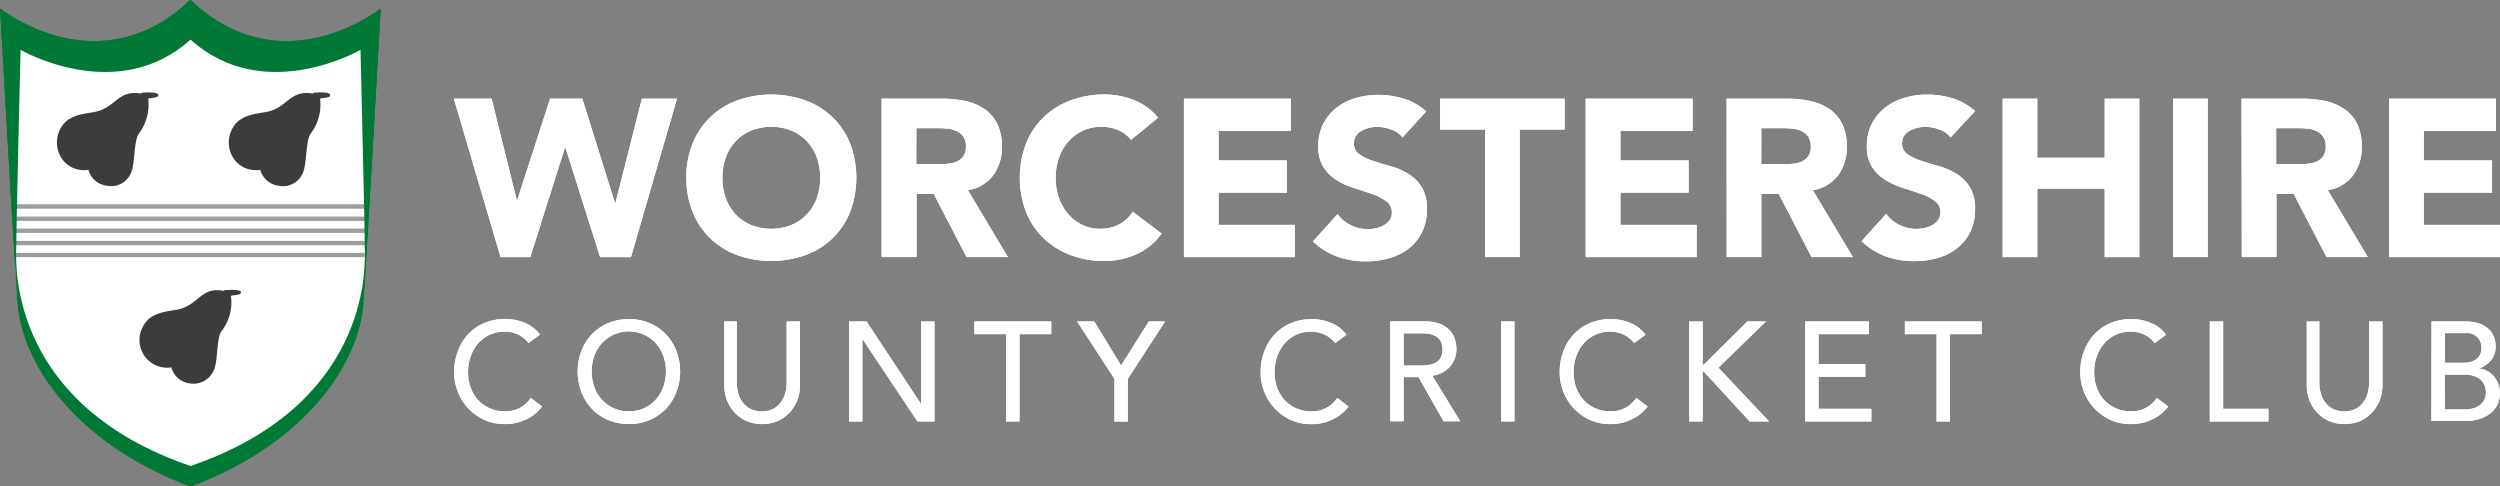<svg id="Layer_1" data-name="Layer 1" xmlns="http://www.w3.org/2000/svg" viewBox="0 0 423.44 82.37"><rect x="0" y="0" width="423.44" height="82.37" fill="#808080" stroke="none"/><defs><style>.cls-1{fill:#fff;}.cls-2{fill:#3c3c3b;}.cls-3{fill:#9d9d9c;}.cls-4{fill:#007936;}</style></defs><title>WCCC2017-Standard</title><path class="cls-1" d="M139.22,168.24s-17.42,10.1-30.3-2.23v-.09l-.05,0,0,0V166c-12.88,12.33-30.3,2.23-30.3,2.23l.71,38.48S78,233.59,108.82,243.15v0l0,0,.05,0v0c30.8-9.56,29.59-36.43,29.59-36.43Z" transform="translate(-76.67 -162.73)"/><path class="cls-2" d="M100.67,178.44s3.33-.33,2.75.59c-.26.33-1.64.26-1.64.46a8.17,8.17,0,0,1-1.63,5.92c-.85,1.26-.59,5.4-1.37,6.78a3.63,3.63,0,0,1-4,2,3.68,3.68,0,0,1-3.14-2.7,4.55,4.55,0,0,1-4.32-1.65,4.89,4.89,0,0,1-.33-5.46c1.11-2,3.33-2.3,5.43-2.64,3.86-.59,4.12-3.88,8.11-3.16" transform="translate(-76.67 -162.73)"/><path class="cls-2" d="M129.78,178.44s3.33-.33,2.75.59c-.26.33-1.64.26-1.64.46a8.17,8.17,0,0,1-1.63,5.92c-.85,1.26-.59,5.4-1.37,6.78a3.63,3.63,0,0,1-4,2,3.68,3.68,0,0,1-3.14-2.7,4.55,4.55,0,0,1-4.32-1.65,4.89,4.89,0,0,1-.33-5.46c1.11-2,3.33-2.3,5.43-2.64,3.86-.59,4.12-3.88,8.11-3.16" transform="translate(-76.67 -162.73)"/><path class="cls-2" d="M114.67,211.89s3.34-.33,2.75.53c-.26.39-1.63.26-1.63.46a8,8,0,0,1-1.64,6c-.85,1.19-.52,5.4-1.37,6.78a3.74,3.74,0,0,1-4,2,3.65,3.65,0,0,1-3.08-2.7,4.7,4.7,0,0,1-4.71-7.11c1.11-2,3.33-2.3,5.43-2.63,3.86-.59,4.19-4,8.11-3.23" transform="translate(-76.67 -162.73)"/><rect class="cls-3" x="2.6" y="42.83" width="59.16" height="0.73"/><rect class="cls-3" x="2.67" y="40.8" width="59.17" height="0.74"/><rect class="cls-3" x="2.67" y="38.71" width="59.17" height="0.74"/><rect class="cls-3" x="2.6" y="36.68" width="59.24" height="0.74"/><rect class="cls-3" x="2.54" y="34.6" width="59.24" height="0.74"/><path class="cls-4" d="M108.89,162.73c-15.6,14.79-32.22,1.42-32.22,1.42s2.39,42.39,3,50c.72,9.69,9.17,23.4,29.27,31,20.1-7.57,28.55-21.28,29.27-31,.56-7.59,2.95-50,2.95-50s-16.62,13.37-32.22-1.42m0,78.93c-30-10.26-29.54-33.08-29.54-36.1s.75-34.39.75-34.39,16.3,9.5,28.79-1.73c12.49,11.23,28.79,1.73,28.79,1.73s.75,31.36.75,34.39.42,25.84-29.54,36.1" transform="translate(-76.67 -162.73)"/><polygon class="cls-1" points="76.87 16.71 83.27 16.71 87.53 33.92 87.6 33.92 93.17 16.71 98.63 16.71 104.16 34.38 104.24 34.38 108.72 16.71 114.67 16.71 106.87 43.55 101.64 43.55 95.77 24.98 95.69 24.98 89.82 43.55 84.78 43.55 76.87 16.71"/><path class="cls-1" d="M192.91,192.85A15.23,15.23,0,0,1,194,187a12.78,12.78,0,0,1,3-4.45,13.12,13.12,0,0,1,4.56-2.82,17.31,17.31,0,0,1,11.52,0,13.16,13.16,0,0,1,4.56,2.82,12.8,12.8,0,0,1,3,4.45,16.39,16.39,0,0,1,0,11.68,12.85,12.85,0,0,1-3,4.45,13.16,13.16,0,0,1-4.56,2.82,17.31,17.31,0,0,1-11.52,0,13.12,13.12,0,0,1-4.56-2.82,12.82,12.82,0,0,1-3-4.45,15.23,15.23,0,0,1-1.07-5.84m6.1,0a9.86,9.86,0,0,0,.58,3.47,7.94,7.94,0,0,0,1.67,2.73,7.69,7.69,0,0,0,2.62,1.8,9.3,9.3,0,0,0,6.81,0,7.62,7.62,0,0,0,2.62-1.8,7.94,7.94,0,0,0,1.68-2.73,10.52,10.52,0,0,0,0-6.91,7.9,7.9,0,0,0-1.68-2.75,7.62,7.62,0,0,0-2.62-1.8,9.3,9.3,0,0,0-6.81,0,7.69,7.69,0,0,0-2.62,1.8,7.89,7.89,0,0,0-1.67,2.75,9.91,9.91,0,0,0-.58,3.45" transform="translate(-76.67 -162.73)"/><path class="cls-1" d="M226,179.44h10.32a18.09,18.09,0,0,1,3.86.4,9.1,9.1,0,0,1,3.2,1.33,6.57,6.57,0,0,1,2.18,2.5,8.5,8.5,0,0,1,.81,3.92,7.9,7.9,0,0,1-1.47,4.83,6.59,6.59,0,0,1-4.29,2.52l6.77,11.33h-7l-5.57-10.72h-2.9v10.72H226Zm5.87,11.1h3.46c.53,0,1.09,0,1.68-.06a5.19,5.19,0,0,0,1.6-.34,2.77,2.77,0,0,0,1.19-.89,2.73,2.73,0,0,0,.47-1.7,2.85,2.85,0,0,0-.41-1.63,2.81,2.81,0,0,0-1.05-.93,4.75,4.75,0,0,0-1.47-.44,12.41,12.41,0,0,0-1.62-.11h-3.84Z" transform="translate(-76.67 -162.73)"/><path class="cls-1" d="M268.24,186.41a5.77,5.77,0,0,0-2.13-1.63,7,7,0,0,0-2.92-.57,7.28,7.28,0,0,0-3.07.64,7.38,7.38,0,0,0-2.45,1.8,8.41,8.41,0,0,0-1.62,2.75,10.52,10.52,0,0,0,0,6.91,8.57,8.57,0,0,0,1.6,2.73,7.18,7.18,0,0,0,2.39,1.8,6.87,6.87,0,0,0,3,.64,6.6,6.6,0,0,0,3.2-.76,6.4,6.4,0,0,0,2.29-2.12l4.89,3.68a10.22,10.22,0,0,1-4.29,3.52,13.22,13.22,0,0,1-5.35,1.14,16.32,16.32,0,0,1-5.76-1,13.12,13.12,0,0,1-4.55-2.82,12.79,12.79,0,0,1-3-4.45,16.38,16.38,0,0,1,0-11.67,12.79,12.79,0,0,1,3-4.45,13.16,13.16,0,0,1,4.55-2.82,16.32,16.32,0,0,1,5.76-1,14,14,0,0,1,2.35.21,12.81,12.81,0,0,1,2.41.66,11,11,0,0,1,2.28,1.21,9.17,9.17,0,0,1,2,1.86Z" transform="translate(-76.67 -162.73)"/><polygon class="cls-1" points="200.53 16.71 218.63 16.71 218.63 22.17 206.4 22.17 206.4 27.17 217.96 27.17 217.96 32.63 206.4 32.63 206.4 38.09 219.31 38.09 219.31 43.55 200.53 43.55 200.53 16.71"/><path class="cls-1" d="M314.23,186a4.16,4.16,0,0,0-1.94-1.34,7,7,0,0,0-2.32-.44,6,6,0,0,0-1.31.15,5,5,0,0,0-1.28.47,2.83,2.83,0,0,0-1,.85A2.18,2.18,0,0,0,306,187a2.14,2.14,0,0,0,.9,1.86,8.52,8.52,0,0,0,2.28,1.1c.92.3,1.9.61,3,.91a12.2,12.2,0,0,1,3,1.29,7,7,0,0,1,2.28,2.24,6.83,6.83,0,0,1,.9,3.75,8.68,8.68,0,0,1-.83,3.9,8,8,0,0,1-2.24,2.77,9.48,9.48,0,0,1-3.27,1.63A14.31,14.31,0,0,1,308,207a14.16,14.16,0,0,1-4.82-.8,12,12,0,0,1-4.14-2.58l4.18-4.62a6.15,6.15,0,0,0,2.28,1.88,6.48,6.48,0,0,0,2.84.66,6.36,6.36,0,0,0,1.45-.17,4.77,4.77,0,0,0,1.32-.51,2.88,2.88,0,0,0,.94-.87,2.19,2.19,0,0,0,.36-1.25,2.27,2.27,0,0,0-.92-1.91,8.38,8.38,0,0,0-2.31-1.19c-.93-.33-1.93-.66-3-1a13.45,13.45,0,0,1-3-1.33,7.24,7.24,0,0,1-2.31-2.2,6.33,6.33,0,0,1-.92-3.6,8.12,8.12,0,0,1,.84-3.79A8.29,8.29,0,0,1,303,181a9.87,9.87,0,0,1,3.26-1.65,13.29,13.29,0,0,1,3.8-.55,14.86,14.86,0,0,1,4.37.64,10.14,10.14,0,0,1,3.8,2.16Z" transform="translate(-76.67 -162.73)"/><polygon class="cls-1" points="251.53 21.94 243.93 21.94 243.93 16.71 265.01 16.71 265.01 21.94 257.4 21.94 257.4 43.54 251.53 43.54 251.53 21.94"/><polygon class="cls-1" points="268.58 16.71 286.69 16.71 286.69 22.17 274.46 22.17 274.46 27.17 286.01 27.17 286.01 32.63 274.46 32.63 274.46 38.09 287.37 38.09 287.37 43.55 268.58 43.55 268.58 16.71"/><path class="cls-1" d="M369.11,179.44h10.32a18.1,18.1,0,0,1,3.86.4,9.1,9.1,0,0,1,3.2,1.33,6.59,6.59,0,0,1,2.18,2.5,8.5,8.5,0,0,1,.81,3.92,7.91,7.91,0,0,1-1.47,4.83,6.59,6.59,0,0,1-4.29,2.52l6.78,11.33h-7l-5.57-10.72H375v10.72h-5.87Zm5.87,11.1h3.46c.53,0,1.09,0,1.68-.06a5.19,5.19,0,0,0,1.6-.34,2.77,2.77,0,0,0,1.18-.89,2.72,2.72,0,0,0,.47-1.7,2.85,2.85,0,0,0-.41-1.63,2.81,2.81,0,0,0-1.05-.93,4.76,4.76,0,0,0-1.47-.44,12.29,12.29,0,0,0-1.62-.11H375Z" transform="translate(-76.67 -162.73)"/><path class="cls-1" d="M407.06,186a4.17,4.17,0,0,0-1.94-1.34,6.94,6.94,0,0,0-2.32-.44,6,6,0,0,0-1.31.15,5.09,5.09,0,0,0-1.28.47,2.84,2.84,0,0,0-1,.85,2.18,2.18,0,0,0-.37,1.29,2.14,2.14,0,0,0,.9,1.86,8.5,8.5,0,0,0,2.28,1.1c.92.3,1.9.61,3,.91a12.12,12.12,0,0,1,3,1.29,7.05,7.05,0,0,1,2.28,2.24,6.87,6.87,0,0,1,.9,3.75,8.68,8.68,0,0,1-.83,3.9,8,8,0,0,1-2.24,2.77,9.5,9.5,0,0,1-3.27,1.63,14.32,14.32,0,0,1-3.94.53,14.16,14.16,0,0,1-4.82-.8,12,12,0,0,1-4.14-2.58l4.18-4.62a6.11,6.11,0,0,0,2.28,1.88,6.46,6.46,0,0,0,2.84.66,6.36,6.36,0,0,0,1.45-.17,4.72,4.72,0,0,0,1.32-.51,2.87,2.87,0,0,0,.94-.87,2.19,2.19,0,0,0,.36-1.25,2.28,2.28,0,0,0-.92-1.91,8.38,8.38,0,0,0-2.31-1.19c-.93-.33-1.93-.66-3-1a13.43,13.43,0,0,1-3-1.33,7.24,7.24,0,0,1-2.31-2.2,6.33,6.33,0,0,1-.92-3.6,8.12,8.12,0,0,1,.85-3.79,8.26,8.26,0,0,1,2.26-2.73,9.85,9.85,0,0,1,3.26-1.65,13.27,13.27,0,0,1,3.8-.55,14.86,14.86,0,0,1,4.37.64,10.11,10.11,0,0,1,3.8,2.16Z" transform="translate(-76.67 -162.73)"/><polygon class="cls-1" points="339.2 16.71 345.07 16.71 345.07 26.72 356.48 26.72 356.48 16.71 362.35 16.71 362.35 43.55 356.48 43.55 356.48 31.95 345.07 31.95 345.07 43.55 339.2 43.55 339.2 16.71"/><rect class="cls-1" x="368.07" y="16.71" width="5.87" height="26.83"/><path class="cls-1" d="M456.33,179.44h10.32a18.1,18.1,0,0,1,3.86.4,9.1,9.1,0,0,1,3.2,1.33,6.59,6.59,0,0,1,2.18,2.5,8.5,8.5,0,0,1,.81,3.92,7.91,7.91,0,0,1-1.47,4.83,6.59,6.59,0,0,1-4.29,2.52l6.78,11.33h-7l-5.57-10.72h-2.9v10.72h-5.87Zm5.87,11.1h3.46c.53,0,1.09,0,1.68-.06a5.19,5.19,0,0,0,1.6-.34,2.77,2.77,0,0,0,1.18-.89,2.72,2.72,0,0,0,.47-1.7,2.85,2.85,0,0,0-.41-1.63,2.81,2.81,0,0,0-1.05-.93,4.76,4.76,0,0,0-1.47-.44,12.29,12.29,0,0,0-1.62-.11H462.2Z" transform="translate(-76.67 -162.73)"/><polygon class="cls-1" points="404.66 16.71 404.66 43.55 423.44 43.55 423.44 38.09 410.53 38.09 410.53 32.63 422.09 32.63 422.09 27.17 410.53 27.17 410.53 22.17 422.76 22.17 422.76 16.71 404.66 16.71"/><path class="cls-1" d="M166.2,220.84a4.69,4.69,0,0,0-1.79-1.44,5.25,5.25,0,0,0-2.24-.5,5.84,5.84,0,0,0-4.51,2,6.73,6.73,0,0,0-1.26,2.19,7.89,7.89,0,0,0-.45,2.69,7.53,7.53,0,0,0,.42,2.54,6.39,6.39,0,0,0,1.23,2.11,5.74,5.74,0,0,0,2,1.44,6.22,6.22,0,0,0,2.62.53,5.11,5.11,0,0,0,2.52-.6,5.44,5.44,0,0,0,1.84-1.68l1.91,1.46a7.48,7.48,0,0,1-.66.75,6.59,6.59,0,0,1-1.25,1,8.93,8.93,0,0,1-1.88.86,7.93,7.93,0,0,1-2.53.37,8.14,8.14,0,0,1-3.57-.76,8.61,8.61,0,0,1-2.71-2,8.78,8.78,0,0,1-1.71-2.81,8.91,8.91,0,0,1-.59-3.17,10,10,0,0,1,.64-3.63A8.54,8.54,0,0,1,156,219.3a7.92,7.92,0,0,1,2.75-1.88,9.11,9.11,0,0,1,3.54-.67,8.58,8.58,0,0,1,3.24.65,6.07,6.07,0,0,1,2.6,2Z" transform="translate(-76.67 -162.73)"/><path class="cls-1" d="M183.2,234.55a8.84,8.84,0,0,1-3.51-.68,8.16,8.16,0,0,1-2.75-1.88,8.69,8.69,0,0,1-1.79-2.83,9.9,9.9,0,0,1,0-7,8.72,8.72,0,0,1,1.79-2.83,8.16,8.16,0,0,1,2.75-1.88,9.35,9.35,0,0,1,7,0,8.16,8.16,0,0,1,2.75,1.88,8.68,8.68,0,0,1,1.79,2.83,9.9,9.9,0,0,1,0,7,8.65,8.65,0,0,1-1.79,2.83,8.16,8.16,0,0,1-2.75,1.88,8.85,8.85,0,0,1-3.51.68m0-2.15a6,6,0,0,0,4.57-2,6.39,6.39,0,0,0,1.27-2.14,7.9,7.9,0,0,0,0-5.24,6.39,6.39,0,0,0-1.27-2.14,6.19,6.19,0,0,0-9.15,0,6.39,6.39,0,0,0-1.27,2.14,7.9,7.9,0,0,0,0,5.24,6.39,6.39,0,0,0,1.27,2.14,6,6,0,0,0,4.57,2" transform="translate(-76.67 -162.73)"/><path class="cls-1" d="M201.47,217.18v10.39a6.76,6.76,0,0,0,.21,1.64,4.86,4.86,0,0,0,.71,1.57,3.85,3.85,0,0,0,1.3,1.17,4.53,4.53,0,0,0,4,0,3.87,3.87,0,0,0,1.3-1.17,4.82,4.82,0,0,0,.71-1.57,6.76,6.76,0,0,0,.21-1.64V217.18h2.26v10.75a7,7,0,0,1-.5,2.69,6.38,6.38,0,0,1-1.37,2.09,6.09,6.09,0,0,1-2,1.37,7,7,0,0,1-5.09,0,6,6,0,0,1-2-1.37,6.35,6.35,0,0,1-1.37-2.09,7.07,7.07,0,0,1-.49-2.69V217.18Z" transform="translate(-76.67 -162.73)"/><polygon class="cls-1" points="143.8 54.45 146.77 54.45 155.97 68.38 156.01 68.38 156.01 54.45 158.28 54.45 158.28 71.39 155.4 71.39 146.11 57.47 146.06 57.47 146.06 71.39 143.8 71.39 143.8 54.45"/><polygon class="cls-1" points="170.42 56.6 165.04 56.6 165.04 54.45 178.06 54.45 178.06 56.6 172.68 56.6 172.68 71.39 170.42 71.39 170.42 56.6"/><polygon class="cls-1" points="188.76 64.17 182.44 54.45 185.34 54.45 189.89 61.9 194.58 54.45 197.34 54.45 191.02 64.17 191.02 71.4 188.76 71.4 188.76 64.17"/><path class="cls-1" d="M302.81,220.84A4.69,4.69,0,0,0,301,219.4a5.25,5.25,0,0,0-2.24-.5,5.84,5.84,0,0,0-4.51,2A6.73,6.73,0,0,0,293,223.1a7.89,7.89,0,0,0-.45,2.69,7.53,7.53,0,0,0,.42,2.54,6.39,6.39,0,0,0,1.23,2.11,5.74,5.74,0,0,0,2,1.44,6.22,6.22,0,0,0,2.62.53,5.11,5.11,0,0,0,2.52-.6,5.44,5.44,0,0,0,1.84-1.68l1.91,1.46a7.48,7.48,0,0,1-.66.75,6.59,6.59,0,0,1-1.25,1,8.93,8.93,0,0,1-1.88.86,7.93,7.93,0,0,1-2.53.37,8.12,8.12,0,0,1-3.57-.76,8.6,8.6,0,0,1-2.71-2,8.78,8.78,0,0,1-1.71-2.81,8.91,8.91,0,0,1-.59-3.17,10,10,0,0,1,.64-3.63,8.54,8.54,0,0,1,1.78-2.87,7.92,7.92,0,0,1,2.75-1.88,9.11,9.11,0,0,1,3.54-.67,8.58,8.58,0,0,1,3.24.65,6.07,6.07,0,0,1,2.6,2Z" transform="translate(-76.67 -162.73)"/><path class="cls-1" d="M312.15,217.17H318a6.79,6.79,0,0,1,2.64.44,4.47,4.47,0,0,1,1.64,1.13,3.82,3.82,0,0,1,.84,1.53,6.13,6.13,0,0,1,.24,1.64,4.46,4.46,0,0,1-1.1,2.93,4.68,4.68,0,0,1-1.29,1,4.45,4.45,0,0,1-1.71.51l4.74,7.73h-2.83l-4.24-7.47h-2.52v7.47h-2.26Zm2.26,7.47h3a7.82,7.82,0,0,0,1.31-.11,3.45,3.45,0,0,0,1.16-.39,2.14,2.14,0,0,0,.81-.82,3.36,3.36,0,0,0,0-2.8,2.14,2.14,0,0,0-.81-.83,3.5,3.5,0,0,0-1.16-.4,7.82,7.82,0,0,0-1.31-.1h-3Z" transform="translate(-76.67 -162.73)"/><rect class="cls-1" x="254.25" y="54.45" width="2.26" height="16.94"/><path class="cls-1" d="M353.45,220.84a4.71,4.71,0,0,0-1.79-1.44,5.28,5.28,0,0,0-2.24-.5,5.84,5.84,0,0,0-4.51,2,6.73,6.73,0,0,0-1.26,2.19,7.89,7.89,0,0,0-.45,2.69,7.53,7.53,0,0,0,.42,2.54,6.39,6.39,0,0,0,1.23,2.11,5.74,5.74,0,0,0,2,1.44,6.22,6.22,0,0,0,2.62.53,5.11,5.11,0,0,0,2.52-.6,5.44,5.44,0,0,0,1.84-1.68l1.91,1.46a7.2,7.2,0,0,1-.66.75,6.52,6.52,0,0,1-1.25,1,8.93,8.93,0,0,1-1.88.86,7.93,7.93,0,0,1-2.53.37,8.12,8.12,0,0,1-3.57-.76,8.6,8.6,0,0,1-2.71-2,8.78,8.78,0,0,1-1.71-2.81,8.91,8.91,0,0,1-.59-3.17,10.07,10.07,0,0,1,.64-3.63,8.58,8.58,0,0,1,1.78-2.87,7.92,7.92,0,0,1,2.75-1.88,9.11,9.11,0,0,1,3.54-.67,8.58,8.58,0,0,1,3.24.65,6.08,6.08,0,0,1,2.6,2Z" transform="translate(-76.67 -162.73)"/><polygon class="cls-1" points="286.12 54.45 288.38 54.45 288.38 61.78 288.57 61.78 295.95 54.45 299.11 54.45 291.05 62.28 299.65 71.39 296.35 71.39 288.57 62.92 288.38 62.92 288.38 71.39 286.12 71.39 286.12 54.45"/><polygon class="cls-1" points="305.76 54.45 316.53 54.45 316.53 56.6 308.02 56.6 308.02 61.66 315.94 61.66 315.94 63.81 308.02 63.81 308.02 69.24 316.96 69.24 316.96 71.39 305.76 71.39 305.76 54.45"/><polygon class="cls-1" points="328.01 56.6 322.64 56.6 322.64 54.45 335.65 54.45 335.65 56.6 330.27 56.6 330.27 71.39 328.01 71.39 328.01 56.6"/><path class="cls-1" d="M441.62,220.84a4.71,4.71,0,0,0-1.79-1.44,5.28,5.28,0,0,0-2.24-.5,5.84,5.84,0,0,0-4.51,2,6.73,6.73,0,0,0-1.26,2.19,7.89,7.89,0,0,0-.45,2.69,7.53,7.53,0,0,0,.42,2.54,6.39,6.39,0,0,0,1.23,2.11,5.74,5.74,0,0,0,2,1.44,6.22,6.22,0,0,0,2.62.53,5.11,5.11,0,0,0,2.52-.6,5.44,5.44,0,0,0,1.84-1.68l1.91,1.46a7.2,7.2,0,0,1-.66.75,6.52,6.52,0,0,1-1.25,1,8.93,8.93,0,0,1-1.88.86,7.93,7.93,0,0,1-2.53.37,8.12,8.12,0,0,1-3.57-.76,8.6,8.6,0,0,1-2.71-2,8.78,8.78,0,0,1-1.71-2.81,8.91,8.91,0,0,1-.59-3.17,10.07,10.07,0,0,1,.64-3.63,8.58,8.58,0,0,1,1.78-2.87,7.92,7.92,0,0,1,2.75-1.88,9.11,9.11,0,0,1,3.54-.67,8.59,8.59,0,0,1,3.24.65,6.08,6.08,0,0,1,2.6,2Z" transform="translate(-76.67 -162.73)"/><polygon class="cls-1" points="374.29 54.45 376.55 54.45 376.55 69.24 384.22 69.24 384.22 71.39 374.29 71.39 374.29 54.45"/><path class="cls-1" d="M469.51,217.18v10.39a6.65,6.65,0,0,0,.21,1.64,4.86,4.86,0,0,0,.71,1.57,3.86,3.86,0,0,0,1.3,1.17,4.53,4.53,0,0,0,4,0,3.82,3.82,0,0,0,1.29-1.17,4.77,4.77,0,0,0,.71-1.57,6.77,6.77,0,0,0,.21-1.64V217.18h2.26v10.75a7,7,0,0,1-.5,2.69,6.38,6.38,0,0,1-1.37,2.09,6.07,6.07,0,0,1-2,1.37,7,7,0,0,1-5.09,0,6,6,0,0,1-2-1.37,6.35,6.35,0,0,1-1.37-2.09,7.07,7.07,0,0,1-.49-2.69V217.18Z" transform="translate(-76.67 -162.73)"/><path class="cls-1" d="M488.51,217.18h5.8a7.49,7.49,0,0,1,2,.26,4.77,4.77,0,0,1,1.6.78,3.59,3.59,0,0,1,1.06,1.32,4.26,4.26,0,0,1,.39,1.88,3.49,3.49,0,0,1-.8,2.38,4.69,4.69,0,0,1-2.07,1.35v0a3.52,3.52,0,0,1,1.41.39,3.93,3.93,0,0,1,1.15.91,4.35,4.35,0,0,1,.76,1.3,4.47,4.47,0,0,1,.28,1.6,4.26,4.26,0,0,1-.46,2,4.3,4.3,0,0,1-1.26,1.47,5.85,5.85,0,0,1-1.86.91,8.1,8.1,0,0,1-2.29.31h-5.73Zm2.26,7h3.09a5.37,5.37,0,0,0,1.2-.13,2.63,2.63,0,0,0,1-.45,2.27,2.27,0,0,0,.67-.79,2.54,2.54,0,0,0,.25-1.17,2.59,2.59,0,0,0-.64-1.75,2.49,2.49,0,0,0-2-.74h-3.56Zm0,7.9h3.33a6.65,6.65,0,0,0,1.14-.11,3.33,3.33,0,0,0,1.17-.43,2.91,2.91,0,0,0,.92-.87,2.54,2.54,0,0,0,.38-1.46,2.69,2.69,0,0,0-1-2.26,4.12,4.12,0,0,0-2.62-.76h-3.35Z" transform="translate(-76.67 -162.73)"/><path class="cls-1" d="M139.22,168.24s-17.42,10.1-30.3-2.23v-.09l-.05,0,0,0V166c-12.88,12.33-30.3,2.23-30.3,2.23l.71,38.48S78,233.59,108.82,243.15v0l0,0,.05,0v0c30.8-9.56,29.59-36.43,29.59-36.43Z" transform="translate(-76.67 -162.73)"/><path class="cls-2" d="M100.67,178.44s3.33-.33,2.75.59c-.26.33-1.64.26-1.64.46a8.17,8.17,0,0,1-1.63,5.92c-.85,1.26-.59,5.4-1.37,6.78a3.63,3.63,0,0,1-4,2,3.68,3.68,0,0,1-3.14-2.7,4.55,4.55,0,0,1-4.32-1.65,4.89,4.89,0,0,1-.33-5.46c1.11-2,3.33-2.3,5.43-2.64,3.86-.59,4.12-3.88,8.11-3.16" transform="translate(-76.67 -162.73)"/><path class="cls-2" d="M129.78,178.44s3.33-.33,2.75.59c-.26.33-1.64.26-1.64.46a8.17,8.17,0,0,1-1.63,5.92c-.85,1.26-.59,5.4-1.37,6.78a3.63,3.63,0,0,1-4,2,3.68,3.68,0,0,1-3.14-2.7,4.55,4.55,0,0,1-4.32-1.65,4.89,4.89,0,0,1-.33-5.46c1.11-2,3.33-2.3,5.43-2.64,3.86-.59,4.12-3.88,8.11-3.16" transform="translate(-76.67 -162.73)"/><path class="cls-2" d="M114.67,211.89s3.34-.33,2.75.53c-.26.39-1.63.26-1.63.46a8,8,0,0,1-1.64,6c-.85,1.19-.52,5.4-1.37,6.78a3.74,3.74,0,0,1-4,2,3.65,3.65,0,0,1-3.08-2.7,4.7,4.7,0,0,1-4.71-7.11c1.11-2,3.33-2.3,5.43-2.63,3.86-.59,4.19-4,8.11-3.23" transform="translate(-76.67 -162.73)"/><rect class="cls-3" x="2.6" y="42.83" width="59.16" height="0.73"/><rect class="cls-3" x="2.67" y="40.8" width="59.17" height="0.74"/><rect class="cls-3" x="2.67" y="38.71" width="59.17" height="0.74"/><rect class="cls-3" x="2.6" y="36.68" width="59.24" height="0.74"/><rect class="cls-3" x="2.54" y="34.6" width="59.24" height="0.74"/><path class="cls-4" d="M108.89,162.73c-15.6,14.79-32.22,1.42-32.22,1.42s2.39,42.39,3,50c.72,9.69,9.17,23.4,29.27,31,20.1-7.57,28.55-21.28,29.27-31,.56-7.59,2.95-50,2.95-50s-16.62,13.37-32.22-1.42m0,78.93c-30-10.26-29.54-33.08-29.54-36.1s.75-34.39.75-34.39,16.3,9.5,28.79-1.73c12.49,11.23,28.79,1.73,28.79,1.73s.75,31.36.75,34.39.42,25.84-29.54,36.1" transform="translate(-76.67 -162.73)"/><polygon class="cls-1" points="76.87 16.71 83.27 16.71 87.53 33.92 87.6 33.92 93.17 16.71 98.63 16.71 104.16 34.38 104.24 34.38 108.72 16.71 114.67 16.71 106.87 43.55 101.64 43.55 95.77 24.98 95.69 24.98 89.82 43.55 84.78 43.55 76.87 16.71"/><path class="cls-1" d="M192.91,192.85A15.23,15.23,0,0,1,194,187a12.78,12.78,0,0,1,3-4.45,13.12,13.12,0,0,1,4.56-2.82,17.31,17.31,0,0,1,11.52,0,13.16,13.16,0,0,1,4.56,2.82,12.8,12.8,0,0,1,3,4.45,16.39,16.39,0,0,1,0,11.68,12.85,12.85,0,0,1-3,4.45,13.16,13.16,0,0,1-4.56,2.82,17.31,17.31,0,0,1-11.52,0,13.12,13.12,0,0,1-4.56-2.82,12.82,12.82,0,0,1-3-4.45,15.23,15.23,0,0,1-1.07-5.84m6.1,0a9.86,9.86,0,0,0,.58,3.47,7.94,7.94,0,0,0,1.67,2.73,7.69,7.69,0,0,0,2.62,1.8,9.3,9.3,0,0,0,6.81,0,7.62,7.62,0,0,0,2.62-1.8,7.94,7.94,0,0,0,1.68-2.73,10.52,10.52,0,0,0,0-6.91,7.9,7.9,0,0,0-1.68-2.75,7.62,7.62,0,0,0-2.62-1.8,9.3,9.3,0,0,0-6.81,0,7.69,7.69,0,0,0-2.62,1.8,7.89,7.89,0,0,0-1.67,2.75,9.91,9.91,0,0,0-.58,3.45" transform="translate(-76.67 -162.73)"/><path class="cls-1" d="M226,179.44h10.32a18.09,18.09,0,0,1,3.86.4,9.1,9.1,0,0,1,3.2,1.33,6.57,6.57,0,0,1,2.18,2.5,8.5,8.5,0,0,1,.81,3.92,7.9,7.9,0,0,1-1.47,4.83,6.59,6.59,0,0,1-4.29,2.52l6.77,11.33h-7l-5.57-10.72h-2.9v10.72H226Zm5.87,11.1h3.46c.53,0,1.09,0,1.68-.06a5.19,5.19,0,0,0,1.6-.34,2.77,2.77,0,0,0,1.19-.89,2.73,2.73,0,0,0,.47-1.7,2.85,2.85,0,0,0-.41-1.63,2.81,2.81,0,0,0-1.05-.93,4.75,4.75,0,0,0-1.47-.44,12.41,12.41,0,0,0-1.62-.11h-3.84Z" transform="translate(-76.67 -162.73)"/><path class="cls-1" d="M268.24,186.41a5.77,5.77,0,0,0-2.13-1.63,7,7,0,0,0-2.92-.57,7.28,7.28,0,0,0-3.07.64,7.38,7.38,0,0,0-2.45,1.8,8.41,8.41,0,0,0-1.62,2.75,10.52,10.52,0,0,0,0,6.91,8.57,8.57,0,0,0,1.6,2.73,7.18,7.18,0,0,0,2.39,1.8,6.87,6.87,0,0,0,3,.64,6.6,6.6,0,0,0,3.2-.76,6.4,6.4,0,0,0,2.29-2.12l4.89,3.68a10.22,10.22,0,0,1-4.29,3.52,13.22,13.22,0,0,1-5.35,1.14,16.32,16.32,0,0,1-5.76-1,13.12,13.12,0,0,1-4.55-2.82,12.79,12.79,0,0,1-3-4.45,16.38,16.38,0,0,1,0-11.67,12.79,12.79,0,0,1,3-4.45,13.16,13.16,0,0,1,4.55-2.82,16.32,16.32,0,0,1,5.76-1,14,14,0,0,1,2.35.21,12.81,12.81,0,0,1,2.41.66,11,11,0,0,1,2.28,1.21,9.17,9.17,0,0,1,2,1.86Z" transform="translate(-76.67 -162.73)"/><polygon class="cls-1" points="200.53 16.71 218.63 16.71 218.63 22.17 206.4 22.17 206.4 27.17 217.96 27.17 217.96 32.63 206.4 32.63 206.4 38.09 219.31 38.09 219.31 43.55 200.53 43.55 200.53 16.71"/><path class="cls-1" d="M314.23,186a4.16,4.16,0,0,0-1.94-1.34,7,7,0,0,0-2.32-.44,6,6,0,0,0-1.31.15,5,5,0,0,0-1.28.47,2.83,2.83,0,0,0-1,.85A2.18,2.18,0,0,0,306,187a2.14,2.14,0,0,0,.9,1.86,8.52,8.52,0,0,0,2.28,1.1c.92.3,1.9.61,3,.91a12.2,12.2,0,0,1,3,1.29,7,7,0,0,1,2.28,2.24,6.83,6.83,0,0,1,.9,3.75,8.68,8.68,0,0,1-.83,3.9,8,8,0,0,1-2.24,2.77,9.48,9.48,0,0,1-3.27,1.63A14.31,14.31,0,0,1,308,207a14.16,14.16,0,0,1-4.82-.8,12,12,0,0,1-4.14-2.58l4.18-4.62a6.15,6.15,0,0,0,2.28,1.88,6.48,6.48,0,0,0,2.84.66,6.36,6.36,0,0,0,1.45-.17,4.77,4.77,0,0,0,1.32-.51,2.88,2.88,0,0,0,.94-.87,2.19,2.19,0,0,0,.36-1.25,2.27,2.27,0,0,0-.92-1.91,8.38,8.38,0,0,0-2.31-1.19c-.93-.33-1.93-.66-3-1a13.45,13.45,0,0,1-3-1.33,7.24,7.24,0,0,1-2.31-2.2,6.33,6.33,0,0,1-.92-3.6,8.12,8.12,0,0,1,.84-3.79A8.29,8.29,0,0,1,303,181a9.87,9.87,0,0,1,3.26-1.65,13.29,13.29,0,0,1,3.8-.55,14.86,14.86,0,0,1,4.37.64,10.14,10.14,0,0,1,3.8,2.16Z" transform="translate(-76.67 -162.73)"/><polygon class="cls-1" points="251.53 21.94 243.93 21.94 243.93 16.71 265.01 16.71 265.01 21.94 257.4 21.94 257.4 43.54 251.53 43.54 251.53 21.94"/><polygon class="cls-1" points="268.58 16.71 286.69 16.71 286.69 22.17 274.46 22.17 274.46 27.17 286.01 27.17 286.01 32.63 274.46 32.63 274.46 38.09 287.37 38.09 287.37 43.55 268.58 43.55 268.58 16.71"/><path class="cls-1" d="M369.11,179.44h10.32a18.1,18.1,0,0,1,3.86.4,9.1,9.1,0,0,1,3.2,1.33,6.59,6.59,0,0,1,2.18,2.5,8.5,8.5,0,0,1,.81,3.92,7.91,7.91,0,0,1-1.47,4.83,6.59,6.59,0,0,1-4.29,2.52l6.78,11.33h-7l-5.57-10.72H375v10.72h-5.87Zm5.87,11.1h3.46c.53,0,1.09,0,1.68-.06a5.19,5.19,0,0,0,1.6-.34,2.77,2.77,0,0,0,1.18-.89,2.72,2.72,0,0,0,.47-1.7,2.85,2.85,0,0,0-.41-1.63,2.81,2.81,0,0,0-1.05-.93,4.76,4.76,0,0,0-1.47-.44,12.29,12.29,0,0,0-1.62-.11H375Z" transform="translate(-76.67 -162.73)"/><path class="cls-1" d="M407.06,186a4.17,4.17,0,0,0-1.94-1.34,6.94,6.94,0,0,0-2.32-.44,6,6,0,0,0-1.31.15,5.09,5.09,0,0,0-1.28.47,2.84,2.84,0,0,0-1,.85,2.18,2.18,0,0,0-.37,1.29,2.14,2.14,0,0,0,.9,1.86,8.5,8.5,0,0,0,2.28,1.1c.92.3,1.9.61,3,.91a12.12,12.12,0,0,1,3,1.29,7.05,7.05,0,0,1,2.28,2.24,6.87,6.87,0,0,1,.9,3.75,8.68,8.68,0,0,1-.83,3.9,8,8,0,0,1-2.24,2.77,9.5,9.5,0,0,1-3.27,1.63,14.32,14.32,0,0,1-3.94.53,14.16,14.16,0,0,1-4.82-.8,12,12,0,0,1-4.14-2.58l4.18-4.62a6.11,6.11,0,0,0,2.28,1.88,6.46,6.46,0,0,0,2.84.66,6.36,6.36,0,0,0,1.45-.17,4.72,4.72,0,0,0,1.32-.51,2.87,2.87,0,0,0,.94-.87,2.19,2.19,0,0,0,.36-1.25,2.28,2.28,0,0,0-.92-1.91,8.38,8.38,0,0,0-2.31-1.19c-.93-.33-1.93-.66-3-1a13.43,13.43,0,0,1-3-1.33,7.24,7.24,0,0,1-2.31-2.2,6.33,6.33,0,0,1-.92-3.6,8.12,8.12,0,0,1,.85-3.79,8.26,8.26,0,0,1,2.26-2.73,9.85,9.85,0,0,1,3.26-1.65,13.27,13.27,0,0,1,3.8-.55,14.86,14.86,0,0,1,4.37.64,10.11,10.11,0,0,1,3.8,2.16Z" transform="translate(-76.67 -162.73)"/><polygon class="cls-1" points="339.2 16.71 345.07 16.71 345.07 26.72 356.48 26.72 356.48 16.71 362.35 16.71 362.35 43.55 356.48 43.55 356.48 31.95 345.07 31.95 345.07 43.55 339.2 43.55 339.2 16.71"/><rect class="cls-1" x="368.07" y="16.71" width="5.87" height="26.83"/><path class="cls-1" d="M456.33,179.44h10.32a18.1,18.1,0,0,1,3.86.4,9.1,9.1,0,0,1,3.2,1.33,6.59,6.59,0,0,1,2.18,2.5,8.5,8.5,0,0,1,.81,3.92,7.91,7.91,0,0,1-1.47,4.83,6.59,6.59,0,0,1-4.29,2.52l6.78,11.33h-7l-5.57-10.72h-2.9v10.72h-5.87Zm5.87,11.1h3.46c.53,0,1.09,0,1.68-.06a5.19,5.19,0,0,0,1.6-.34,2.77,2.77,0,0,0,1.18-.89,2.72,2.72,0,0,0,.47-1.7,2.85,2.85,0,0,0-.41-1.63,2.81,2.81,0,0,0-1.05-.93,4.76,4.76,0,0,0-1.47-.44,12.29,12.29,0,0,0-1.62-.11H462.2Z" transform="translate(-76.67 -162.73)"/><polygon class="cls-1" points="404.66 16.71 404.66 43.55 423.44 43.55 423.44 38.09 410.53 38.09 410.53 32.63 422.09 32.63 422.09 27.17 410.53 27.17 410.53 22.17 422.76 22.17 422.76 16.71 404.66 16.71"/><path class="cls-1" d="M166.2,220.84a4.69,4.69,0,0,0-1.79-1.44,5.25,5.25,0,0,0-2.24-.5,5.84,5.84,0,0,0-4.51,2,6.73,6.73,0,0,0-1.26,2.19,7.89,7.89,0,0,0-.45,2.69,7.53,7.53,0,0,0,.42,2.54,6.39,6.39,0,0,0,1.23,2.11,5.74,5.74,0,0,0,2,1.44,6.22,6.22,0,0,0,2.62.53,5.11,5.11,0,0,0,2.52-.6,5.44,5.44,0,0,0,1.84-1.68l1.91,1.46a7.48,7.48,0,0,1-.66.75,6.59,6.59,0,0,1-1.25,1,8.93,8.93,0,0,1-1.88.86,7.93,7.93,0,0,1-2.53.37,8.14,8.14,0,0,1-3.57-.76,8.61,8.61,0,0,1-2.71-2,8.78,8.78,0,0,1-1.71-2.81,8.91,8.91,0,0,1-.59-3.17,10,10,0,0,1,.64-3.63A8.54,8.54,0,0,1,156,219.3a7.92,7.92,0,0,1,2.75-1.88,9.11,9.11,0,0,1,3.54-.67,8.58,8.58,0,0,1,3.24.65,6.07,6.07,0,0,1,2.6,2Z" transform="translate(-76.67 -162.73)"/><path class="cls-1" d="M183.2,234.55a8.84,8.84,0,0,1-3.51-.68,8.16,8.16,0,0,1-2.75-1.88,8.69,8.69,0,0,1-1.79-2.83,9.9,9.9,0,0,1,0-7,8.72,8.72,0,0,1,1.79-2.83,8.16,8.16,0,0,1,2.75-1.88,9.35,9.35,0,0,1,7,0,8.16,8.16,0,0,1,2.75,1.88,8.68,8.68,0,0,1,1.79,2.83,9.9,9.9,0,0,1,0,7,8.65,8.65,0,0,1-1.79,2.83,8.16,8.16,0,0,1-2.75,1.88,8.85,8.85,0,0,1-3.51.68m0-2.15a6,6,0,0,0,4.57-2,6.39,6.39,0,0,0,1.27-2.14,7.9,7.9,0,0,0,0-5.24,6.39,6.39,0,0,0-1.27-2.14,6.19,6.19,0,0,0-9.15,0,6.39,6.39,0,0,0-1.27,2.14,7.9,7.9,0,0,0,0,5.24,6.39,6.39,0,0,0,1.27,2.14,6,6,0,0,0,4.57,2" transform="translate(-76.67 -162.73)"/><path class="cls-1" d="M201.47,217.18v10.39a6.76,6.76,0,0,0,.21,1.64,4.86,4.86,0,0,0,.71,1.57,3.85,3.85,0,0,0,1.3,1.17,4.53,4.53,0,0,0,4,0,3.87,3.87,0,0,0,1.3-1.17,4.82,4.82,0,0,0,.71-1.57,6.76,6.76,0,0,0,.21-1.64V217.18h2.26v10.75a7,7,0,0,1-.5,2.69,6.38,6.38,0,0,1-1.37,2.09,6.09,6.09,0,0,1-2,1.37,7,7,0,0,1-5.09,0,6,6,0,0,1-2-1.37,6.35,6.35,0,0,1-1.37-2.09,7.07,7.07,0,0,1-.49-2.69V217.18Z" transform="translate(-76.67 -162.73)"/><polygon class="cls-1" points="143.8 54.45 146.77 54.45 155.97 68.38 156.01 68.38 156.01 54.45 158.28 54.45 158.28 71.39 155.4 71.39 146.11 57.47 146.06 57.47 146.06 71.39 143.8 71.39 143.8 54.45"/><polygon class="cls-1" points="170.42 56.6 165.04 56.6 165.04 54.45 178.06 54.45 178.06 56.6 172.68 56.6 172.68 71.39 170.42 71.39 170.42 56.6"/><polygon class="cls-1" points="188.76 64.17 182.44 54.45 185.34 54.45 189.89 61.9 194.58 54.45 197.34 54.45 191.02 64.17 191.02 71.4 188.76 71.4 188.76 64.17"/><path class="cls-1" d="M302.81,220.84A4.69,4.69,0,0,0,301,219.4a5.25,5.25,0,0,0-2.24-.5,5.84,5.84,0,0,0-4.51,2A6.73,6.73,0,0,0,293,223.1a7.89,7.89,0,0,0-.45,2.69,7.53,7.53,0,0,0,.42,2.54,6.39,6.39,0,0,0,1.23,2.11,5.74,5.74,0,0,0,2,1.44,6.22,6.22,0,0,0,2.62.53,5.11,5.11,0,0,0,2.52-.6,5.44,5.44,0,0,0,1.84-1.68l1.91,1.46a7.48,7.48,0,0,1-.66.75,6.59,6.59,0,0,1-1.25,1,8.93,8.93,0,0,1-1.88.86,7.93,7.93,0,0,1-2.53.37,8.12,8.12,0,0,1-3.57-.76,8.6,8.6,0,0,1-2.71-2,8.78,8.78,0,0,1-1.71-2.81,8.91,8.91,0,0,1-.59-3.17,10,10,0,0,1,.64-3.63,8.54,8.54,0,0,1,1.78-2.87,7.92,7.92,0,0,1,2.75-1.88,9.11,9.11,0,0,1,3.54-.67,8.58,8.58,0,0,1,3.24.65,6.07,6.07,0,0,1,2.6,2Z" transform="translate(-76.67 -162.73)"/><path class="cls-1" d="M312.15,217.17H318a6.79,6.79,0,0,1,2.64.44,4.47,4.47,0,0,1,1.64,1.13,3.82,3.82,0,0,1,.84,1.53,6.13,6.13,0,0,1,.24,1.64,4.46,4.46,0,0,1-1.1,2.93,4.68,4.68,0,0,1-1.29,1,4.45,4.45,0,0,1-1.71.51l4.74,7.73h-2.83l-4.24-7.47h-2.52v7.47h-2.26Zm2.26,7.47h3a7.82,7.82,0,0,0,1.31-.11,3.45,3.45,0,0,0,1.16-.39,2.14,2.14,0,0,0,.81-.82,3.36,3.36,0,0,0,0-2.8,2.14,2.14,0,0,0-.81-.83,3.5,3.5,0,0,0-1.16-.4,7.82,7.82,0,0,0-1.31-.1h-3Z" transform="translate(-76.67 -162.73)"/><rect class="cls-1" x="254.25" y="54.45" width="2.26" height="16.94"/><path class="cls-1" d="M353.45,220.84a4.71,4.71,0,0,0-1.79-1.44,5.28,5.28,0,0,0-2.24-.5,5.84,5.84,0,0,0-4.51,2,6.73,6.73,0,0,0-1.26,2.19,7.89,7.89,0,0,0-.45,2.69,7.53,7.53,0,0,0,.42,2.54,6.39,6.39,0,0,0,1.23,2.11,5.74,5.74,0,0,0,2,1.44,6.22,6.22,0,0,0,2.62.53,5.11,5.11,0,0,0,2.52-.6,5.44,5.44,0,0,0,1.84-1.68l1.91,1.46a7.2,7.2,0,0,1-.66.75,6.52,6.52,0,0,1-1.25,1,8.93,8.93,0,0,1-1.88.86,7.93,7.93,0,0,1-2.53.37,8.12,8.12,0,0,1-3.57-.76,8.6,8.6,0,0,1-2.71-2,8.78,8.78,0,0,1-1.71-2.81,8.91,8.91,0,0,1-.59-3.17,10.07,10.07,0,0,1,.64-3.63,8.58,8.58,0,0,1,1.78-2.87,7.92,7.92,0,0,1,2.75-1.88,9.11,9.11,0,0,1,3.54-.67,8.58,8.58,0,0,1,3.24.65,6.08,6.08,0,0,1,2.6,2Z" transform="translate(-76.67 -162.73)"/><polygon class="cls-1" points="286.12 54.45 288.38 54.45 288.38 61.78 288.57 61.78 295.95 54.45 299.11 54.45 291.05 62.28 299.65 71.39 296.35 71.39 288.57 62.92 288.38 62.92 288.38 71.39 286.12 71.39 286.12 54.45"/><polygon class="cls-1" points="305.76 54.45 316.53 54.45 316.53 56.6 308.02 56.6 308.02 61.66 315.94 61.66 315.94 63.81 308.02 63.81 308.02 69.24 316.96 69.24 316.96 71.39 305.76 71.39 305.76 54.45"/><polygon class="cls-1" points="328.01 56.6 322.64 56.6 322.64 54.45 335.65 54.45 335.65 56.6 330.27 56.6 330.27 71.39 328.01 71.39 328.01 56.6"/><path class="cls-1" d="M441.62,220.84a4.71,4.71,0,0,0-1.79-1.44,5.28,5.28,0,0,0-2.24-.5,5.84,5.84,0,0,0-4.51,2,6.73,6.73,0,0,0-1.26,2.19,7.89,7.89,0,0,0-.45,2.69,7.53,7.53,0,0,0,.42,2.54,6.39,6.39,0,0,0,1.23,2.11,5.74,5.74,0,0,0,2,1.44,6.22,6.22,0,0,0,2.62.53,5.11,5.11,0,0,0,2.52-.6,5.44,5.44,0,0,0,1.84-1.68l1.91,1.46a7.2,7.2,0,0,1-.66.75,6.52,6.52,0,0,1-1.25,1,8.93,8.93,0,0,1-1.88.86,7.93,7.93,0,0,1-2.53.37,8.12,8.12,0,0,1-3.57-.76,8.6,8.6,0,0,1-2.71-2,8.78,8.78,0,0,1-1.71-2.81,8.91,8.91,0,0,1-.59-3.17,10.07,10.07,0,0,1,.64-3.63,8.58,8.58,0,0,1,1.78-2.87,7.92,7.92,0,0,1,2.75-1.88,9.11,9.11,0,0,1,3.54-.67,8.59,8.59,0,0,1,3.24.65,6.08,6.08,0,0,1,2.6,2Z" transform="translate(-76.67 -162.73)"/><polygon class="cls-1" points="374.29 54.45 376.55 54.45 376.55 69.24 384.22 69.24 384.22 71.39 374.29 71.39 374.29 54.45"/><path class="cls-1" d="M469.51,217.18v10.39a6.65,6.65,0,0,0,.21,1.64,4.86,4.86,0,0,0,.71,1.57,3.86,3.86,0,0,0,1.3,1.17,4.53,4.53,0,0,0,4,0,3.82,3.82,0,0,0,1.29-1.17,4.77,4.77,0,0,0,.71-1.57,6.77,6.77,0,0,0,.21-1.64V217.18h2.26v10.75a7,7,0,0,1-.5,2.69,6.38,6.38,0,0,1-1.37,2.09,6.07,6.07,0,0,1-2,1.37,7,7,0,0,1-5.09,0,6,6,0,0,1-2-1.37,6.35,6.35,0,0,1-1.37-2.09,7.07,7.07,0,0,1-.49-2.69V217.18Z" transform="translate(-76.67 -162.73)"/><path class="cls-1" d="M488.51,217.18h5.8a7.49,7.49,0,0,1,2,.26,4.77,4.77,0,0,1,1.6.78,3.59,3.59,0,0,1,1.06,1.32,4.26,4.26,0,0,1,.39,1.88,3.49,3.49,0,0,1-.8,2.38,4.69,4.69,0,0,1-2.07,1.35v0a3.52,3.52,0,0,1,1.41.39,3.93,3.93,0,0,1,1.15.91,4.35,4.35,0,0,1,.76,1.3,4.47,4.47,0,0,1,.28,1.6,4.26,4.26,0,0,1-.46,2,4.3,4.3,0,0,1-1.26,1.47,5.85,5.85,0,0,1-1.86.91,8.1,8.1,0,0,1-2.29.31h-5.73Zm2.26,7h3.09a5.37,5.37,0,0,0,1.2-.13,2.63,2.63,0,0,0,1-.45,2.27,2.27,0,0,0,.67-.79,2.54,2.54,0,0,0,.25-1.17,2.59,2.59,0,0,0-.64-1.75,2.49,2.49,0,0,0-2-.74h-3.56Zm0,7.9h3.33a6.65,6.65,0,0,0,1.14-.11,3.33,3.33,0,0,0,1.17-.43,2.91,2.91,0,0,0,.92-.87,2.54,2.54,0,0,0,.38-1.46,2.69,2.69,0,0,0-1-2.26,4.12,4.12,0,0,0-2.62-.76h-3.35Z" transform="translate(-76.67 -162.73)"/></svg>